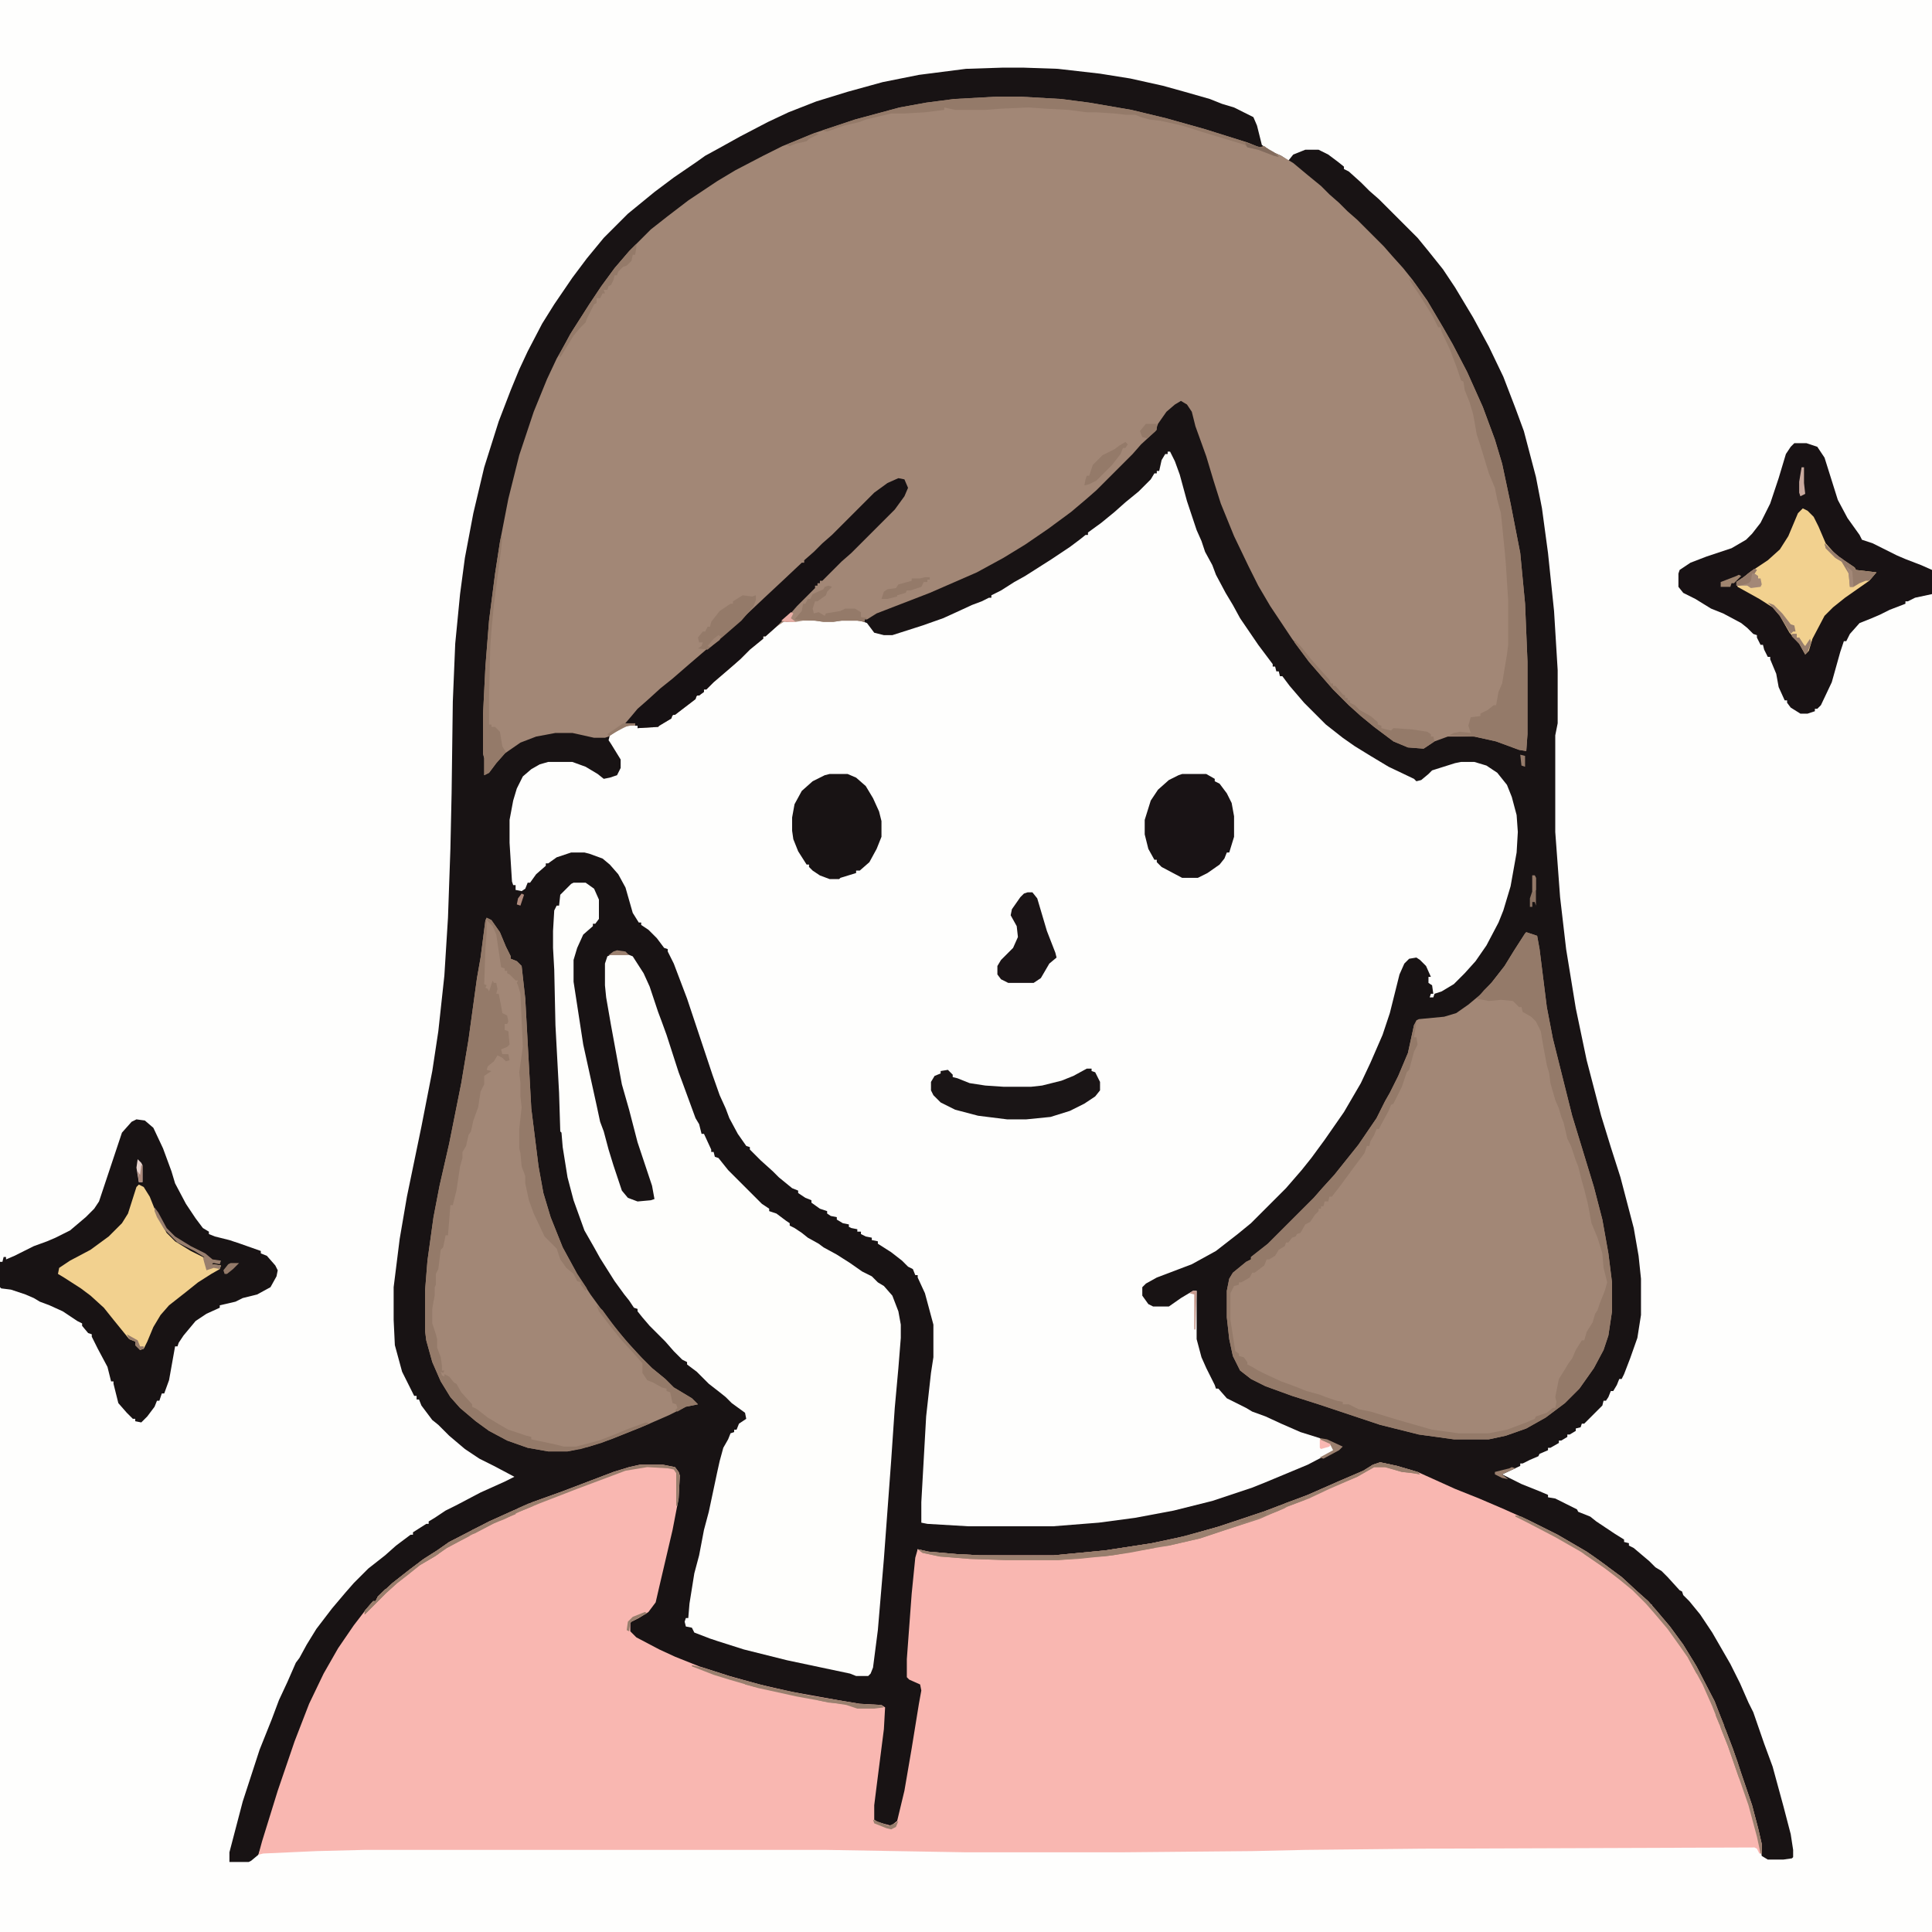 <?xml version="1.0" encoding="UTF-8"?>
<svg version="1.1" viewBox="0 0 1600 1600" width="1280" height="1280" xmlns="http://www.w3.org/2000/svg">
<path transform="translate(0)" d="m0 0h1600v1600h-1600z" fill="#FEFEFD"/>
<path transform="translate(831,56)" d="m0 0h16l29 1 35 4 25 4 27 6 18 5 21 6 10 4 10 3 16 8 3 7 4 16 7 5 9 4 6 4 4-5 10-4h11l8 4 8 6 5 4v2l4 2 10 9 7 7 8 7 32 32 9 11 12 15 10 15 15 25 13 24 12 25 10 26 7 19 10 38 5 26 5 37 5 48 3 49v44l-2 10v80l4 54 5 43 8 49 9 43 12 46 8 26 8 25 11 42 4 23 2 19v30l-3 19-6 17-5 13-2 4h-2l-2 5-3 5h-2l-2 5-2 3h-2l-1 4-15 15h-2l-1 3-4 1v2l-5 3h-2v2l-5 3h-2v2l-7 4h-2v2l-7 3-1 2-7 3-6 3h-2v2l-15 7 16 8 15 6 7 3v2l6 1 18 9 1 2 10 4 5 4 15 10 8 5v2l4 1v2l4 2 13 11 5 5 5 3 5 5 10 11 2 1 1 3 5 5 9 11 10 15 15 26 8 16 7 16 4 8 9 26 7 19 9 33 6 23 2 13v6l-1 1-7 1h-13l-5-3-2-15-6-24-12-35-7-21-11-27-5-12-14-27-14-21-8-10-9-11-3-3v-2l-3-1-5-6-8-7-10-9-18-13-15-10-14-8-19-10-25-12-43-18-19-8-15-7-24-7-7-1-9 4-16 8-26 11-17 7-21 8-28 10-29 9-32 8-43 7-36 4-13 1h-62l-33-2-13-2-5-2-4 37-4 54v15l5 3 6 3 1 5-7 41-6 37-5 23-3 8-5 4-11-3-4-3v-12l8-63 1-18-2-1-18-1-52-9-27-6-26-7-25-8-16-6-18-8-15-8-6-3-6-6v-7l5-4 10-5 4-5 3-5 6-29 9-38 3-17 1-19-3-6-10-2h-19l-17 4-47 18-25 9-18 8-20 9-19 10-12 6-10 7-18 12-14 11-15 13-4 5-5 5-7 8-12 17-13 21-15 29-11 28-13 37-9 28-8 26-4 11-6 5-2 1h-16v-8l11-42 14-43 10-25 6-16 7-15 7-16 3-4 6-11 8-13 13-17 11-13 7-8 12-12 14-11 9-8 12-9h2v-2l11-7h2v-2l5-3 9-6 10-5 19-10 20-9 8-4-17-9-12-6-12-8-13-11-9-9-5-4-9-12-2-5h-2v-3h-2l-10-20-6-22-1-21v-27l5-40 6-35 12-58 9-46 5-33 5-46 3-48 2-57 1-46 1-76 2-48 4-41 4-30 7-37 9-38 12-38 10-26 7-17 7-15 12-23 10-16 15-22 12-16 14-17 20-20 22-18 16-12 19-13 7-5 11-6 18-10 23-12 17-8 23-9 26-8 29-8 30-6 39-5z" fill="#181314"/>
<path transform="translate(967,374)" d="m0 0h2l4 8 4 11 6 22 8 24 4 9 3 9 6 11 3 8 8 15 6 10 6 11 15 22 12 16v2h2l1 4h2l1 4h2l6 8 12 14 18 18 14 11 10 7 13 8 15 9 21 10 2 2 4-1 6-5 3-3 19-6 5-1h11l10 3 9 6 8 10 4 10 4 15 1 14-1 17-5 28-6 20-4 10-10 19-9 13-9 10-9 9-10 6-6 2-1 3h-3l1-3h2l-1-7-3-2v-5h2l-4-9-5-5-3-2-6 1-4 4-4 9-8 32-6 18-10 23-8 17-14 24-16 23-11 15-8 10-13 15-29 29-11 9-18 14-20 11-29 11-9 5-3 3v7l5 7 4 2h13l10-7 10-6h3v40l4 15 4 9 7 14 1 3h2l7 8 16 8 5 3 11 4 13 6 16 7 16 5 7 4 5 4-1 3-21 11-36 15-10 4-33 11-32 8-32 6-30 4-38 3h-70l-34-2-5-1v-17l4-71 4-36 2-13v-27l-7-26-6-13v-2h-2l-2-5-4-2-5-5-9-7-11-7v-2l-5-1v-2l-5-1-4-2v-2h-3v-2l-5-1-2-1v-2l-5-1-5-3v-2l-5-1-3-2v-2l-6-2-7-5v-2l-5-2-6-4v-2l-5-2-11-9-5-5-10-9-9-9v-2l-3-1-7-10-7-13-3-8-5-11-6-17-21-63-11-29-5-10v-2l-3-1-6-8-7-7-6-4v-2h-2l-5-8-6-21-6-11-7-8-6-5-11-4-4-1h-11l-12 4-7 5h-2v2l-8 7-5 7h-2l-2 5-3 2-5-1v-4h-2l-1-3-2-32v-19l3-16 3-10 5-10 7-6 7-4 7-2h20l11 4 10 6 5 4 5-1 6-2 3-6v-7l-8-13-2-3 1-4 8-6 7-3h6l2 1v2l17-2 9-6 10-8 9-7 8-7h2v-2l8-7 11-10 8-7 20-18h2v-2l9-7 6-5 4-2v2l14-2h10l7 1h8l7-1h13l8 3 6 8 8 2h7l25-8 17-6 11-5 13-6 8-3 6-3h2v-2l8-4 11-7 9-5 22-14 15-10 8-6 5-4h2v-2l11-8 11-9 9-8 11-9 10-10 3-5h2v-2h2l2-9 3-5h2z" fill="#FEFEFD"/>
<path transform="translate(826,80)" d="m0 0h18l35 2 23 3 35 6 29 7 32 9 35 11 10 4 4-1 5 4 9 4 10 6 12 10 11 9 7 7 8 7 7 7 8 7 22 22 7 8 9 10 8 10 12 17 13 22 8 14 12 23 13 29 10 27 6 20 7 33 8 41 4 42 2 48v60l-1 14-6-1-19-7-18-4h-22l-11 4-9 6-13-1-12-5-16-12-11-9-10-9-13-13-7-8-13-15-14-19-18-27-10-17-8-16-12-25-11-27-6-19-6-20-9-25-3-12-4-6-5-3-5 3-7 6-7 10-2 6-12 11-7 8-30 30-8 7-13 11-19 14-19 13-18 11-22 12-39 17-44 17-8 5h-2v2l-6-1h-13l-7 1h-8l-7-1h-10l-6 1h-8-2l-6 4-9 8h-2v2l-11 9-8 8-8 7-14 12-6 6h-2v2l-4 3h-2l-1 3-17 13h-2l-1 3-10 6-1 1-17 1v-2h-8l-10 5-6 4-3 1h-9l-18-4h-14l-16 3-13 5-13 9-7 8-6 8-4 2v-14l-1-4v-32l2-40 3-38 5-39 4-26 7-36 9-36 12-36 11-27 8-17 13-23 14-22 10-15 11-15 12-14 18-18 14-11 17-13 24-16 15-9 23-12 16-8 27-11 33-11 37-10 22-4 23-3z" fill="#A28776"/>
<path transform="translate(1143,1211)" d="m0 0 14 3 17 5 31 14 20 8 21 9 20 9 24 12 24 14 10 7 19 14 13 12 9 8 7 8 11 13 11 15 11 18 15 29 15 39 16 47 5 19 3 13v8h-2l-2-4-2-1-276 1-96 1-44 1-108 1h-129l-116-2h-382l-40 1-44 2-4 1 3-11 13-42 14-41 12-31 12-25 12-21 13-19 10-13 6-7h2l2-4 12-11 14-11 12-9 11-7 10-7 33-17 20-9 16-7 25-9 42-16 13-4 9-2h19l10 2 3 4 1 3-1 19-5 26-11 47-3 13-6 8-8 5-6 3-1 1v7l5 5 19 10 13 6 20 8 25 8 25 7 26 6 39 7 18 3 18 1 3 2-1 18-6 47-2 16v12l3 2 11 3 5-4 6-25 6-35 6-37 2-11-1-5-9-4-2-2v-15l4-54 3-30 2-7 9 2 23 2 19 1h62l42-4 39-6 28-6 28-8 36-12 37-14 25-11 21-9 8-5z" fill="#F9B7B1"/>
<path transform="translate(1264,772)" d="m0 0 9 3 2 11 6 48 5 26 16 64 18 59 7 27 5 28 3 24v24l-3 20-4 12-8 15-12 17-12 12-16 12-16 9-17 6-14 3h-29l-29-4-32-8-51-17-22-7-22-8-12-6-9-7-6-12-3-14-2-18v-22l2-10 3-5 11-9 4-2v-2l14-11 38-38 7-8 10-11 20-25 15-22 7-14 4-7 7-14 8-19 5-23 2-4 2-1 21-2 10-3 10-7 12-10 7-8 11-14 8-13 9-14z" fill="#A28776"/>
<path transform="translate(475,731)" d="m0 0h10l7 5 4 9v16l-3 4h-2v2l-8 7-5 11-3 10v18l8 52 11 50 3 14 3 8 4 15 4 13 7 21 5 6 8 3 11-1 3-1-2-11-12-36-7-27-6-21-9-49-4-23-1-10v-18l2-6 4-2h12l5 2 9 14 5 11 7 21 3 8 4 11 10 31 3 8 11 30 3 5 2 8h2l6 13v2h2l1 4 3 1 8 10 28 28 6 4v2l6 2 8 6 3 2v2l4 2 6 4 5 4 9 5 4 3 11 6 11 7 10 7 8 4 5 5 5 3 7 8 5 13 2 11v11l-2 25-3 33-3 44-6 81-5 59-4 31-2 5-2 2h-10l-5-2-52-11-36-9-22-7-6-2-13-5-2-4-5-1-1-4 1-3h2l1-12 4-25 4-15 4-21 4-15 7-33 2-9 3-11 4-7 2-5 3-1v-2h2l2-5 6-4-1-5-11-8-5-5-5-4-9-7-10-10-8-6v-2l-4-2-7-7-7-8-13-13-6-7-4-5v-2l-3-1-4-6-4-5-8-11-12-19-5-9-8-14-9-25-5-19-4-25-1-12-1-1-1-32-3-56-1-46-1-18v-14l1-17 2-4h2l1-9 9-9z" fill="#FEFEFC"/>
<path transform="translate(403,760)" d="m0 0 4 2 7 10 5 12 4 8v2l5 2 4 4 3 27 5 91 6 48 4 22 6 20 10 25 12 22 11 17 8 11 10 13 11 14 14 15 8 8 11 9 7 7 15 9 5 5-10 2-14 7-23 10-25 10-18 6-18 4h-16l-17-3-17-6-15-8-11-8-13-11-8-9-8-13-7-16-5-18-1-8v-33l2-25 5-36 5-26 8-35 10-50 6-36 7-51 3-17 4-31z" fill="#A28776"/>
<path transform="translate(113,927)" d="m0 0 7 1 7 6 8 17 7 19 3 10 9 17 8 12 6 8 5 3v2l5 2 12 3 9 3 17 6v2l5 2 7 8 2 4-1 5-5 9-11 6-12 3-6 3-13 3v2l-11 5-9 6-10 12-4 6-1 3h-2l-5 28-4 11h-2l-2 6h-2l-2 5-6 8-5 5-5-1v-2h-2l-5-5-7-8-4-16v-2h-2l-3-12-8-15-5-10v-2l-3-1-5-6v-2l-4-2-12-8-11-5-8-3-5-3-7-3-12-4-8-1-1-1v-21h2l1-4h2v2l7-3 16-8 11-4 7-3 12-6 13-11 7-7 4-6 19-57 8-9z" fill="#181314"/>
<path transform="translate(1486,367)" d="m0 0h10l9 3 6 9 11 35 8 15 10 14 2 4 9 3 20 10 7 3 13 5 9 4v20l-14 3-6 3h-2v2l-13 5-8 4-7 3-10 4-8 9-3 6h-2l-3 9-7 25-9 19-3 3h-2v2l-6 2h-6l-8-5-3-4v-2h-2l-5-11-2-11-5-12v-2h-2l-3-6-1-4h-2l-3-6v-2l-3-1-5-5-5-4-15-8-10-4-13-8-10-5-4-5v-11l1-3 9-6 13-5 21-7 12-7 5-5 7-9 8-16 7-21 6-20 4-6z" fill="#181214"/>
<path transform="translate(1264,772)" d="m0 0 9 3 2 11 6 48 5 26 16 64 18 59 7 27 5 28 3 24v24l-3 20-4 12-8 15-12 17-12 12-16 12-16 9-17 6-14 3h-29l-29-4-32-8-51-17-22-7-22-8-12-6-9-7-6-12-3-14-2-18v-22l2-10 3-5 11-9 4-2v-2l14-11 38-38 7-8 10-11 20-25 15-22 7-14 4-7 7-14 8-19 5-23 2-3-1 7-1 6h2l1 6-3 6-4 15-2 2-4 12-7 14-2 1-2 5-6 11-2 4h-2l-2 5-3 5-1 4h-2l-2 6-9 12-11 15-7 9h-2l-1 4h-3l-1 4h-2v2h-2v2l-3 3-4 6-4 2-4 7-3 1-1 2-3 1-3 4h-2l-1 3-5 3-3 5-5 3h-2l-2 5-8 6h-2l-2 4-7 4h-2v2l-4 1-3 6v22l4 26 3 2v2l4 1 3 4v2l4 2 5 3 6 3 13 6 11 4 10 4 11 3 5 2 9 3 5 1v2h5l8 4 10 2 23 7 28 8 22 3h25l15-3 16-6 7-3 1-2 9-3 5-4h2l1-5-1-4 3-15 5-8 3-5 3-4 3-7 5-8h2l2-7 5-8 2-7 2-3 2-6 4-10 2-7-3-12-1-12-4-13-5-12-3-16-3-12-2-7-3-12-2-5-4-12-3-6-3-13-2-5-2-7-3-7-4-14-1-8-2-7-3-16-2-12-4-8-4-4-7-4-1-4h-2l-5-5-10-1-10 1-10-2 6-7 7-7 10-13 8-13 9-14z" fill="#947A69"/>
<path transform="translate(115,981)" d="m0 0 4 2 5 8 6 15 8 15 7 7 13 8 12 6 6 5 7 1-1 3-7 4-11 7-10 8-14 11-7 8-6 10-5 12-3 6-3 1-4-4v-3l-5-2-13-16-8-10-11-10-8-6-14-9-5-3 1-5 9-6 17-9 15-11 11-11 5-8 7-22z" fill="#F2D18F"/>
<path transform="translate(744,396)" d="m0 0 5 1 3 7-3 7-8 11-36 36-8 7-16 16h-2v2h-2v2h-2v2l-15 15-7 8-5 4-5 5-9 8h-2v2l-11 9-8 8-8 7-14 12-6 6h-2v2l-4 3h-2l-1 3-17 13h-2l-1 3-10 6-1 1-17 1v-2h-2v-2l-9 1 6-7 5-6 8-7 11-10 10-8 15-13 28-24 15-13 17-16 15-14 17-16h2v-2l8-7 7-7 8-7 35-35 11-8z" fill="#161113"/>
<path transform="translate(402,762)" d="m0 0h1v11l-1 12-1 30 2 1-1 2 2 1 1 2 3-9 1 2h2l1 5-1 4h2l2 10 1 6 4 2 1 5-1 2h-2v5l3 1 1 11-2 2-5 2 1 4h5l1 5-3 1-3-3-4-2-3 5-5 4-1 3 4 1-6 4v7l-3 6-2 13-4 11-2 9-2 3-2 9-3 5v5l-2 7-3 20-3 12h-2l-2 25h-2l-2 10-2 2-2 16-2 4v9l-1 2v7l-1 5-1 6v12l3 9 1 4v7l3 8 1 7v4h2l-1 2-2-1 1 3 2 1v-2l4 2 4 5 2 1 4 7 9 10v2l4 2 9 7 10 6 7 4 15 5 4 1v2l19 4 8 2h10l19-5 13-5 12-5 14-5 3 1-40 16-17 5-11 2h-16l-17-3-17-6-15-8-11-8-13-11-8-9-8-13-7-16-5-18-1-8v-33l2-25 5-36 5-26 8-35 10-50 6-36 7-51 3-17z" fill="#947A69"/>
<path transform="translate(1493,421)" d="m0 0 4 2 5 5 4 8 6 14 9 10 15 10 1 2 17 2-6 7-20 14-10 8-7 7-10 19-3 10-3 3-5-9-8-9-8-14-6-7-11-7-18-10-1-4 6-4 5-4 15-10 10-9 7-11 8-19z" fill="#F2D18F"/>
<path transform="translate(1167,230)" d="m0 0 5 5 10 14 13 22 8 14 12 23 13 29 10 27 6 20 7 33 8 41 4 42 2 48v60l-1 14-6-1-19-7-18-4-21-1 4-2 5-1 9 1-2-6 2-7 8-1v-2l6-3 5-4h2l2-11 3-7 4-24 1-8v-37l-2-31-1-11-3-30-3-11-2-10-5-12-7-23-3-9-3-17-3-10-4-10-1-7-2-1-3-9-6-16-7-15-1-4h-2l-5-10-10-16-8-12z" fill="#947A69"/>
<path transform="translate(979,641)" d="m0 0h20l7 4v2l4 2 6 8 4 8 2 11v17l-4 13h-2l-2 5-4 5-10 7-8 4h-13l-17-9-4-4v-2h-2l-5-9-3-12v-12l5-16 6-9 9-8 8-4z" fill="#191315"/>
<path transform="translate(687,641)" d="m0 0h15l7 3 8 7 6 10 5 11 2 8v13l-4 10-6 11-8 7h-3v2l-13 4-1 1h-8l-8-3-6-4-3-3v-2h-2l-7-11-4-10-1-7v-11l2-11 6-11 9-8 10-5z" fill="#181314"/>
<path transform="translate(900,885)" d="m0 0h4v2l3 1 4 8v7l-4 5-9 6-12 6-16 5-20 2h-16l-24-3-19-5-12-6-6-6-2-4v-7l3-5 5-2v-2l6-1 4 4v2l4 1 10 4 13 2 15 1h23l9-1 16-4 10-4z" fill="#1A1516"/>
<path transform="translate(403,760)" d="m0 0 4 2 7 10 5 12 4 8v2l5 2 4 4 3 27 5 91 6 48 4 22 6 20 10 25 12 22 8 12-1 2-4-5v-2l-3-1-3-6-6-5-5-7-3-9-10-10-9-19-4-11-3-14v-6l-3-8-1-11-1-4v-16l2-18-1-9v-11l-1-9 3-21-2-44-2-7-1-2 1-2h-2l-5-5-2-1v-2h-2v-2l-3-1-4-27-3-7-5-5z" fill="#947A69"/>
<path transform="translate(851,739)" d="m0 0h4l4 5 8 27 7 18 1 4-6 5-7 12-6 4h-21l-6-3-3-4v-7l3-5 10-10 4-9-1-9-5-9 1-5 7-10 3-3z" fill="#1A1416"/>
<path transform="translate(826,80)" d="m0 0h18l35 2 23 3 35 6 29 7 32 9 35 11 10 4 4-1 5 4 6 3 1 2-4-1-13-5-9-2-2-2-33-10-19-6-18-4-9-1-7-2-5-2h-8l-9-1-15-1h-8l-15-2-19-1-14-1-23 1-13 1h-25l-9-2v2l-16 2-17 1h-11l-21 5-5 2-13 3-14 5-4-1 27-9 37-10 22-4 23-3z" fill="#947A69"/>
<path transform="translate(1143,1211)" d="m0 0 14 3 17 5 2 2-6-1-9-1-14-4h-9l-14 8-23 10-17 8-16 6-9 4-16 7-28 9-21 7-26 6-30 5-16 3-29 3-17 1h-43l-30-1-25-2-14-3-4-3 9 2 23 2 19 1h62l42-4 39-6 28-6 28-8 36-12 37-14 25-11 21-9 8-5z" fill="#9A7F6E"/>
<path transform="translate(615,493)" d="m0 0 8 1 3-1v4l-2 5-4 5-6 7-15 13-13 11-8-1 3-2 1-3h-3l-1-4 4-5h2l2-4h2l1-4 7-9 9-6h2v-2z" fill="#947A69"/>
<path transform="translate(415,444)" d="m0 0h1l-1 11-6 46-2 21-1 14-1 42v22h2v2h3l4 4 2 12 3 5-8 9-6 8-4 2v-14l-1-4v-32l2-40 3-38 5-39 4-26z" fill="#947A69"/>
<path transform="translate(1072,530)" d="m0 0 5 5 8 10 7 8 9 10 1 3h2v2h2l6 7 2 1v2h2v2h2v2l4 2 4 4 9 5 6 5v2l3 1v2l8 2 2-2 15 1 13 2 3 2v2h2l1 4-9 6-13-1-12-5-16-12-11-9-10-9-13-13-7-8-13-15-12-16z" fill="#947A69"/>
<path transform="translate(1255,1255)" d="m0 0 5 1 30 15 24 14 10 7 19 14 13 12 9 8 7 8 11 13 11 15 11 18 15 29 15 39 16 47 5 19 3 13v8h-1l-3-14-7-26-17-49-13-33-8-18-12-22-7-10-10-14-11-13-7-8-11-11-11-9-13-10-19-13-21-12-23-12-10-5z" fill="#997F6E"/>
<path transform="translate(530,1213)" d="m0 0h19l10 2 3 4 1 3-1 19-1 6h-1v-27l-2-3-5-1-17-1-18 3-40 15-31 12-17 7-12 6-10 4-27 14-11 6-10 7-12 7-10 8-9 7-10 9-17 17v-3l7-8h2l2-4 12-11 14-11 12-9 11-7 10-7 33-17 20-9 16-7 25-9 42-16 13-4z" fill="#997E6D"/>
<path transform="translate(686,485)" d="m0 0 3 1-4 4-1 3-7 5h-2l-2 6 1 4 4-1 5 3 1-2 12-2 4-2h8l5 3v4l5 1-2 1v2l-6-1h-13l-7 1h-8l-7-1-17-1 6-7 1-6h2l2-4h2l2-4 9-4 1-2z" fill="#947A69"/>
<path transform="translate(494,1081)" d="m0 0 5 4 10 14 12 14 9 10 10 10 11 9 7 7 15 9 5 5-10 2-7 4-2-1 2-2-1-3-3-1-2-9-3-1v-2l-4-1-7-4-5-2-4-6v-8l-7-8-11-12-8-10-10-13z" fill="#947A69"/>
<path transform="translate(527,202)" d="m0 0v3l-1 6h-2l-1 5-4 4-3 1-4 4-1 3h-2l-1 4-2 4-2 1-1 3h-3l1 3h-2l-2 4h-3v4l-2 1-6 12-1 3-5 5-5 6-8 13-3 5-1-2 9-17 16-25 10-15 11-15 12-14z" fill="#947A69"/>
<path transform="translate(932,366)" d="m0 0 2 2-2 3h-2l-2 5-7 9-13 13-6 3-4 1 1-5 1-3h2l3-9 8-8 10-5 4-3z" fill="#947A69"/>
<path transform="translate(573,1379)" d="m0 0 9 2 25 8 30 8 33 7 42 7 18 1 2 2-8 1h-14l-9-3-19-3-22-4-32-7-24-7-13-4-18-7z" fill="#997F6E"/>
<path transform="translate(760,1283)" d="m0 0 9 2 23 2 19 1 75 1h15v1l-25 2h-43l-30-1-25-2-14-3z" fill="#9A806F"/>
<path transform="translate(965,1276)" d="m0 0m-6 1h6v2l-9 1v2l-21 4-21 3-28 1h-15l2-2 42-4 39-6z" fill="#987D6C"/>
<path transform="translate(1044,1255)" d="m0 0 3 1-11 4-42 14-26 6-12 1 4-2h5l1-3 41-11 15-5h7z" fill="#9A806F"/>
<path transform="translate(1511,450)" d="m0 0 5 5 7 6 13 9 1 2 17 2-6 7h-3l-5 2-5 3h-3l-1-11-6-10-5-3-8-8z" fill="#957B6A"/>
<path transform="translate(766,478)" d="m0 0h4v2h-2v2h-3l-2 4-9 3h-3l-1 2-7 2v1l-8 2h-5l2-6 3-2 7-1 2-3 11-3v-2h7z" fill="#947A69"/>
<path transform="translate(387,1269)" d="m0 0m-1 1 3 2-19 10-10 7-12 7-10 8-9 7-10 9-17 17v-3l7-8h2l2-4 12-11 14-11 12-9 11-7 10-7z" fill="#997E6D"/>
<path transform="translate(1453,471)" d="m0 0 2 1-2 3 3 2v2h2l1 5-1 2-8 1-3-2h-6-3v-3l6-4 5-4z" fill="#A38877"/>
<path transform="translate(128 1e3)" d="m0 0 3 4 7 13 7 7 13 8 12 6 6 5 7 1-1 3-5-1-6 2-2-7-8-5-14-7-11-11-6-10-2-5z" fill="#997F6E"/>
<path transform="translate(1143,1211)" d="m0 0 14 3 17 5 2 2-6-1-9-1-14-4h-9l-14 8-17 7-3-1 25-11 8-5z" fill="#997E6D"/>
<path transform="translate(949,351)" d="m0 0h5 3 1v5l-8 7-4-1-2-5z" fill="#947A69"/>
<path transform="translate(427,1250)" d="m0 0m-2 1h2v3l-15 6-19 10-6 1 4-4 23-11z" fill="#977D6C"/>
<path transform="translate(1425,1428)" d="m0 0 2 4h2l10 27 3 10v6l-2-3-9-26-6-15z" fill="#9A806F"/>
<path transform="translate(1269,725)" d="m0 0h2l1 2v23l-1-3h-2v4h-2v-7l2-6z" fill="#8A7262"/>
<path transform="translate(1464,499)" d="m0 0 5 2 7 7 7 9 3 1 1 5h-2l-2 2-9-15-6-7z" fill="#997F6E"/>
<path transform="translate(1093,1191)" d="m0 0 6 1 13 6-3 3-13 7-3-1 11-6-2-4-8-4z" fill="#9A7F6E"/>
<path transform="translate(1453,471)" d="m0 0 2 1-2 3h-2l-1 6-2 2-7 2h-3v-3l6-4 5-4z" fill="#957A69"/>
<path transform="translate(1492,387)" d="m0 0h2v13l1 9-4 2-1-3v-9z" fill="#CAAA9F"/>
<path transform="translate(1440,476)" d="m0 0 2 1-6 6h-2l-1 3h-8v-4l13-5z" fill="#A0856F"/>
<path transform="translate(114,960)" d="m0 0 3 3 1 2v14h-3l-2-12z" fill="#E6D2CC"/>
<path transform="translate(1484,525)" d="m0 0h4v3h2l4 6 1 1 4-6 1 3-3 8-2 2-5-9-6-6z" fill="#987E6D"/>
<path transform="translate(1031,118)" d="m0 0 9 3 5 1h3l7 4 4 4-4-1-13-5-9-2z" fill="#826B5D"/>
<path transform="translate(1049,1251)" d="m0 0m-3 1h3l-1 3-19 6-3-1 8-4z" fill="#947A69"/>
<path transform="translate(319,1316)" d="m0 0h2l-2 4-17 17v-3l7-8h2l2-4z" fill="#997E6D"/>
<path transform="translate(191,1046)" d="m0 0h7l-5 5-5 4h-2l-1-3 4-5z" fill="#947A69"/>
<path transform="translate(168,1041)" d="m0 0 8 6 7 1-1 3-5-1-6 2-2-7z" fill="#987E6D"/>
<path transform="translate(675,110)" d="m0 0 3 1-8 4-2 2-9 2-5 2-3-1 19-8z" fill="#947A69"/>
<path transform="translate(1059,1247)" d="m0 0h7l-2 2-7 3-9 3 2-4z" fill="#9A806F"/>
<path transform="translate(723,1507)" d="m0 0 13 5 5-2 3-2-2 5-4 2-4-1-10-4z" fill="#997F6E"/>
<path transform="translate(1081,1239)" d="m0 0v3l-13 5-7 1 3-3z" fill="#977D6C"/>
<path transform="translate(988,1069)" d="m0 0h3l-1 32h-1v-29l-4-1z" fill="#C79A8E"/>
<path transform="translate(677,1407)" d="m0 0h11l10 2v2l-12-1-9-2z" fill="#9B8170"/>
<path transform="translate(534,1335)" d="m0 0 2 1-13 7-1 1-1 7-2-1 1-7 4-4z" fill="#987E6D"/>
<path transform="translate(1312,1286)" d="m0 0 5 1 14 10v3l-19-13z" fill="#9A7F6E"/>
<path transform="translate(1252,1215)" d="m0 0 3 1-11 5 5 4-5-1-6-3v-2l12-3z" fill="#987D6C"/>
<path transform="translate(516,599)" d="m0 0h10v1l-9 2-10 6-3 2-1-2z" fill="#957B6A"/>
<path transform="translate(1093,1192)" d="m0 0 9 4-1 2-7 2-1-1z" fill="#FAB8B2"/>
<path transform="translate(1269,725)" d="m0 0h2l1 2v10l-2 2-1-1z" fill="#947A69"/>
<path transform="translate(511,787)" d="m0 0 7 1 3 3h-14-3l4-3z" fill="#9B806F"/>
<path transform="translate(655,507)" d="m0 0 2 1-2 4 4 3h-8l-4-1z" fill="#E8ADA5"/>
<path transform="translate(1529,469)" d="m0 0 5 4 1 13h-3l-1-11z" fill="#A38877"/>
<path transform="translate(617,1394)" d="m0 0h8l11 3v2l-11-2-8-2z" fill="#9B8170"/>
<path transform="translate(1421,1415)" d="m0 0 2 2 5 12-1 3-1-4h-2l-3-7z" fill="#987D6C"/>
<path transform="translate(105,1105)" d="m0 0 9 5 2 5h3v2l-3 1-4-4v-3l-5-2z" fill="#967C6B"/>
<path transform="translate(1398,1370)" d="m0 0 4 5 5 9v2h-2l-7-13z" fill="#987D6C"/>
<path transform="translate(359,1286)" d="m0 0 4 1-15 9v-3z" fill="#9B806F"/>
<path transform="translate(438,1245)" d="m0 0 4 2-12 5-3 1 2-4z" fill="#9A7F6E"/>
<path transform="translate(1259,625)" d="m0 0 4 1v9l-3-1z" fill="#967C6B"/>
<path transform="translate(1511,450)" d="m0 0 5 5 7 6 3 2-1 2-5-3-8-8z" fill="#987E6D"/>
<path transform="translate(117,965)" d="m0 0h1v14h-3l-1-9 2 3z" fill="#AD8A7C"/>
<path transform="translate(432,740)" d="m0 0 2 1-3 9-3-1 1-5z" fill="#B18C7E"/>
<path transform="translate(595,526)" d="m0 0 2 1-1 3-8 6-2-1 5-6z" fill="#9F8473"/>
<path transform="translate(1484,525)" d="m0 0h4v3h2l4 7-4-2-6-6z" fill="#977D6C"/>
</svg>
